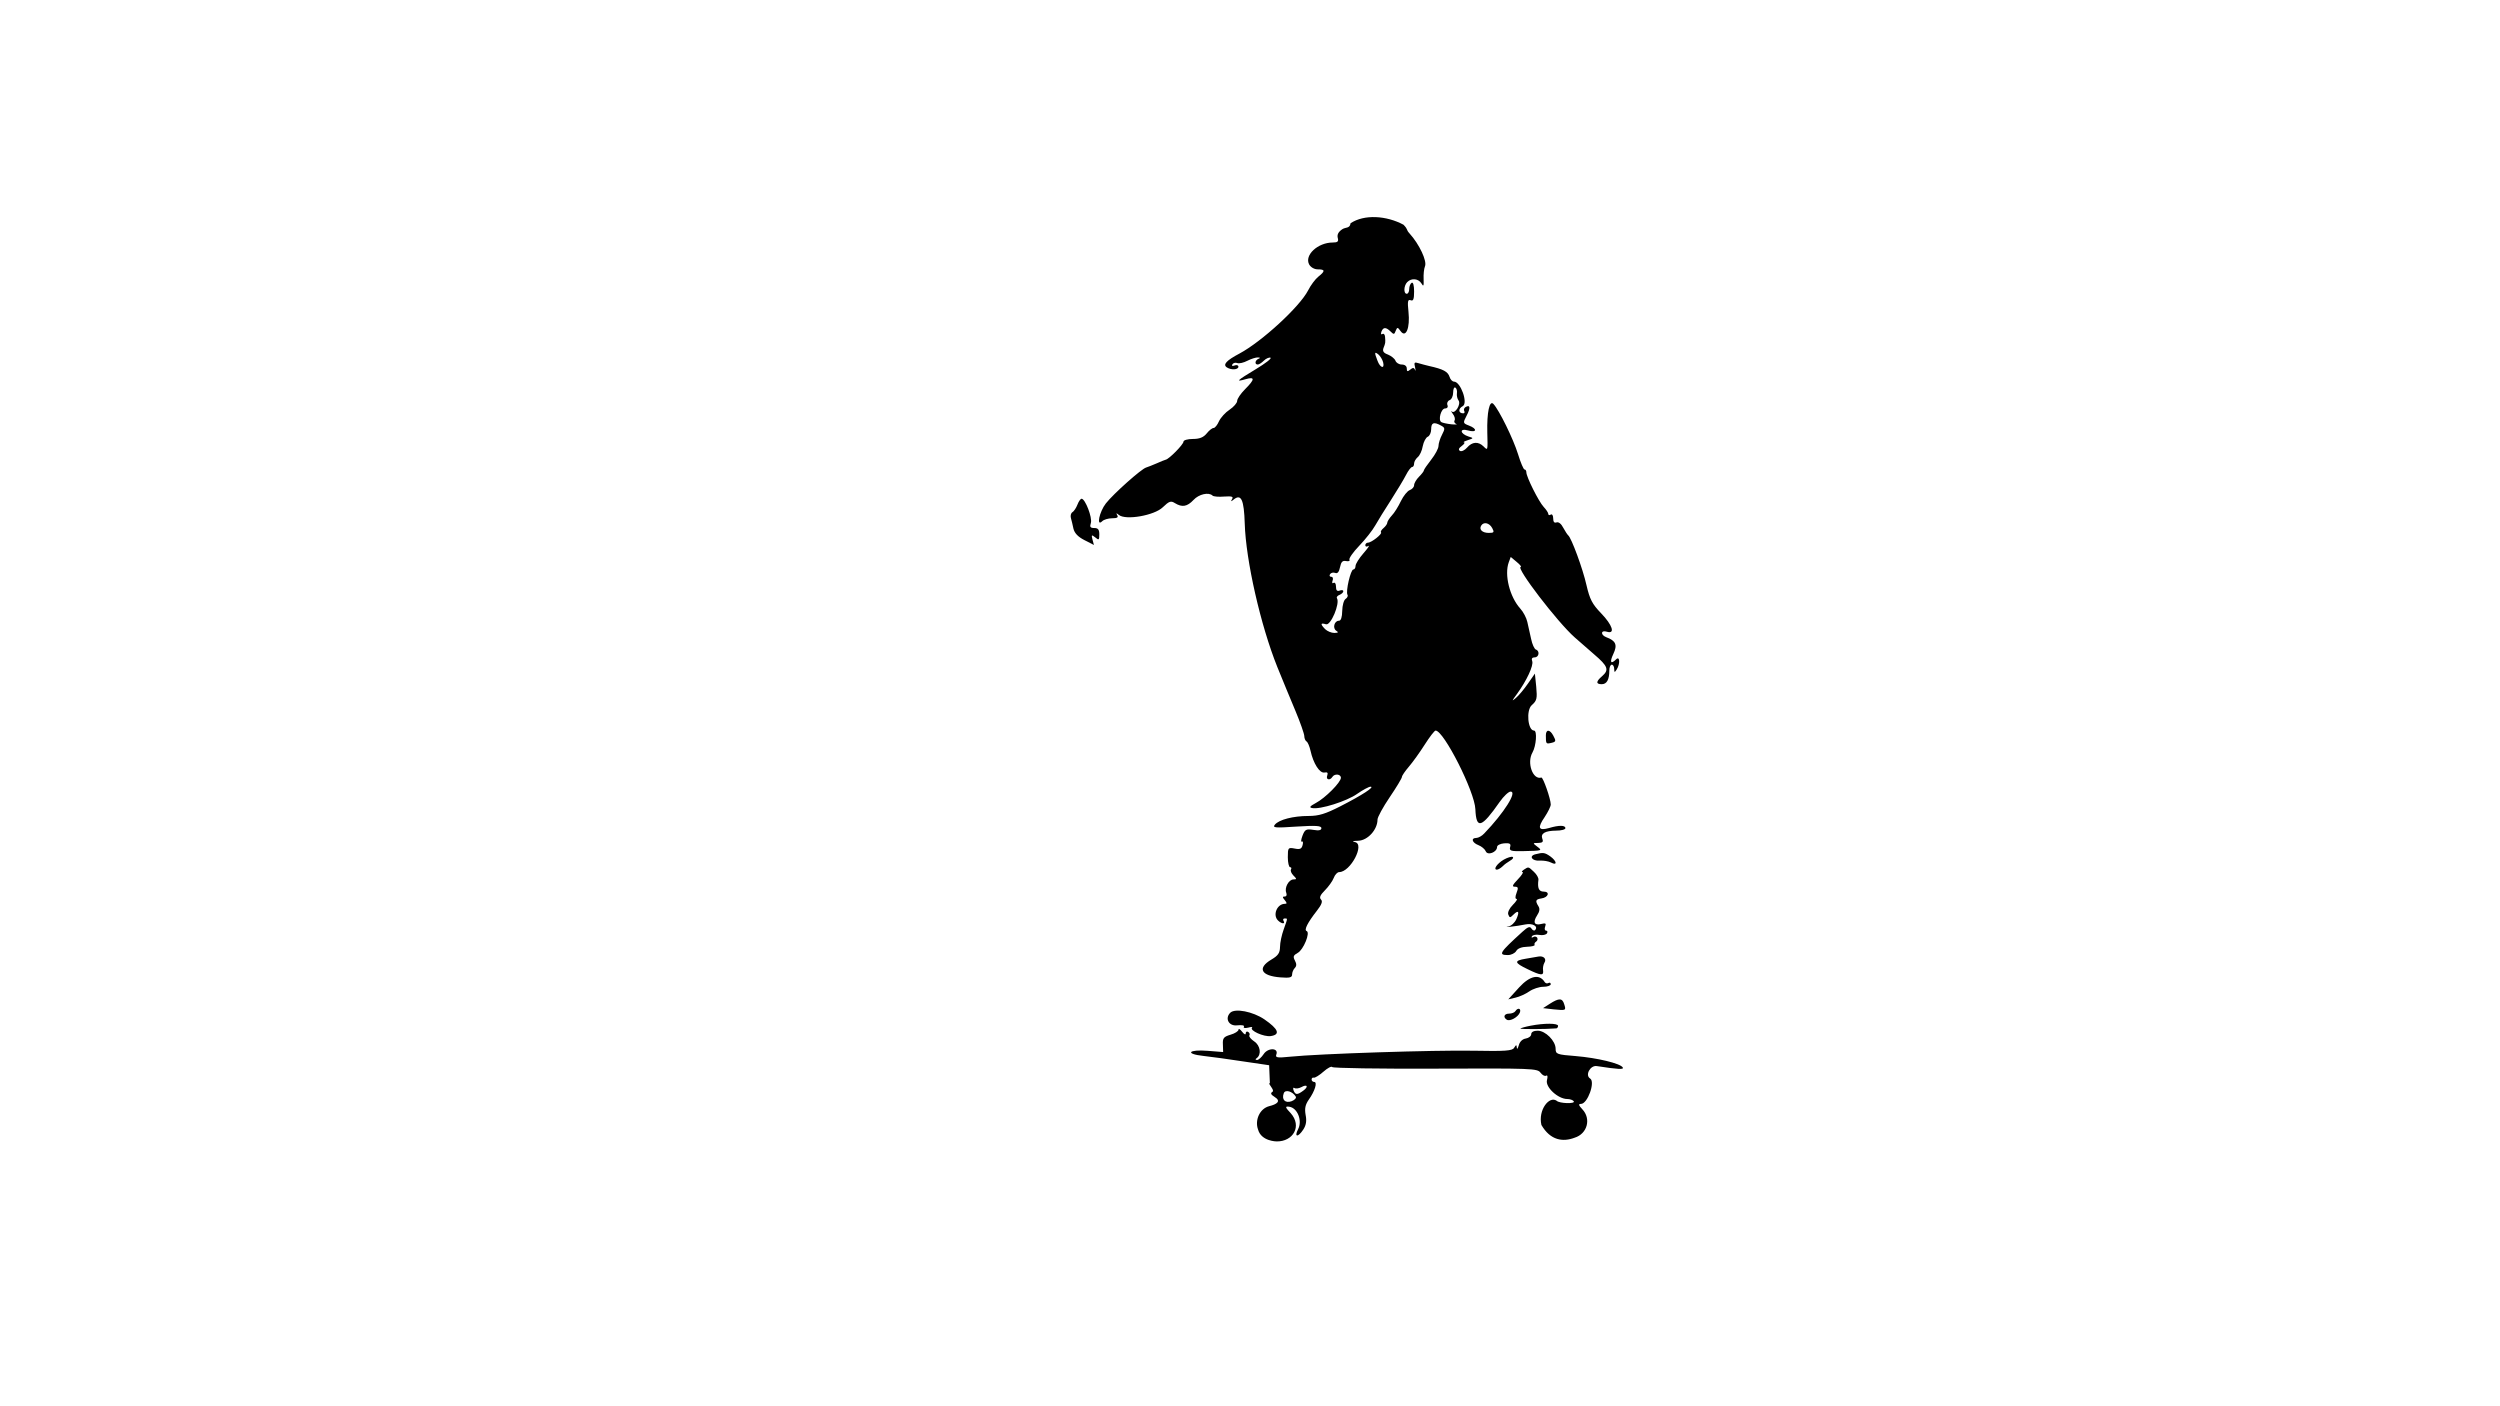 <?xml version="1.0" encoding="UTF-8" standalone="no"?>
<!-- Created with Inkscape (http://www.inkscape.org/) -->

<svg
   width="1366"
   height="768"
   viewBox="0 0 361.421 203.2"
   version="1.1"
   id="svg5"
   inkscape:version="1.1 (c68e22c387, 2021-05-23)"
   sodipodi:docname="holka.svg"
   xmlns:inkscape="http://www.inkscape.org/namespaces/inkscape"
   xmlns:sodipodi="http://sodipodi.sourceforge.net/DTD/sodipodi-0.dtd"
   xmlns="http://www.w3.org/2000/svg"
   xmlns:svg="http://www.w3.org/2000/svg">
  <sodipodi:namedview
     id="namedview7"
     pagecolor="#ffffff"
     bordercolor="#cccccc"
     borderopacity="1"
     inkscape:pageshadow="0"
     inkscape:pageopacity="1"
     inkscape:pagecheckerboard="0"
     inkscape:document-units="px"
     showgrid="false"
     inkscape:lockguides="true"
     inkscape:zoom="0.96744792"
     inkscape:cx="1352.5276"
     inkscape:cy="311.12786"
     inkscape:window-width="2400"
     inkscape:window-height="1434"
     inkscape:window-x="2391"
     inkscape:window-y="-9"
     inkscape:window-maximized="1"
     inkscape:current-layer="layer1" />
  <defs
     id="defs2" />
  <g
     inkscape:label="Vrstva 1"
     inkscape:groupmode="layer"
     id="layer1">
    <path
       d="m 194.079,33.12 c -0.582,0.388 -0.794,0.776 -0.688,1.252 0.159,0.547 0,0.688 -0.723,0.688 -2.152,0 -4.128,1.834 -3.404,3.175 0.229,0.406 0.741,0.706 1.252,0.706 1.076,0 1.094,0.247 0.071,1.058 -0.441,0.353 -1.111,1.252 -1.482,1.993 -1.217,2.364 -6.685,7.391 -9.913,9.119 -1.905,1.005 -2.452,1.605 -1.817,2.011 0.635,0.406 1.658,0.335 1.658,-0.106 0,-0.212 -0.247,-0.3 -0.547,-0.176 -0.335,0.123 -0.459,0.053 -0.318,-0.176 0.123,-0.194 0.441,-0.282 0.706,-0.176 0.265,0.106 0.935,-0.053 1.464,-0.335 0.547,-0.282 1.235,-0.494 1.517,-0.476 0.353,0.018 0.388,0.071 0.088,0.194 -0.512,0.212 -0.6,0.829 -0.106,0.829 0.176,0 0.564,-0.247 0.882,-0.564 0.3,-0.3 0.741,-0.494 0.953,-0.423 0.229,0.088 -0.741,0.829 -2.117,1.658 -2.805,1.693 -2.999,1.887 -1.464,1.446 1.358,-0.388 1.341,0.018 -0.088,1.446 -0.635,0.635 -1.147,1.393 -1.147,1.693 0,0.3 -0.494,0.864 -1.094,1.27 -0.6,0.388 -1.288,1.147 -1.535,1.676 -0.229,0.529 -0.582,0.97 -0.776,0.97 -0.212,0 -0.653,0.353 -1.005,0.794 -0.459,0.564 -1.023,0.794 -1.993,0.794 -0.758,0 -1.358,0.176 -1.358,0.388 0,0.406 -2.099,2.54 -2.575,2.611 -0.141,0.035 -0.723,0.265 -1.305,0.529 -0.582,0.247 -1.27,0.529 -1.517,0.6 -0.67,0.176 -4.727,3.792 -5.821,5.186 -0.953,1.217 -1.411,3.457 -0.529,2.575 0.229,-0.229 0.882,-0.423 1.429,-0.423 0.723,0 0.935,-0.123 0.741,-0.441 -0.194,-0.335 -0.141,-0.353 0.247,-0.035 0.988,0.794 5.115,0.071 6.332,-1.111 0.935,-0.9 1.182,-0.97 1.764,-0.6 1.041,0.635 1.764,0.512 2.681,-0.459 0.776,-0.847 2.205,-1.164 2.752,-0.635 0.123,0.141 0.882,0.212 1.676,0.141 1.129,-0.071 1.376,0 1.147,0.37 -0.212,0.388 -0.176,0.388 0.247,0.053 1.076,-0.864 1.482,0.035 1.587,3.475 0.159,5.345 2.293,14.728 4.71,20.743 0.758,1.852 1.923,4.71 2.628,6.368 0.688,1.64 1.252,3.263 1.27,3.598 0,0.318 0.141,0.688 0.318,0.794 0.194,0.106 0.441,0.723 0.582,1.341 0.406,1.852 1.323,3.281 2.011,3.157 0.441,-0.088 0.547,0.035 0.406,0.441 -0.229,0.6 0.388,0.758 0.741,0.194 0.318,-0.512 1.235,-0.423 1.235,0.123 0,0.653 -2.258,2.928 -3.634,3.651 -0.847,0.459 -0.988,0.635 -0.529,0.723 1.129,0.247 5.027,-0.988 6.509,-2.046 0.811,-0.564 1.693,-1.041 1.94,-1.041 0.67,0 -1.199,1.217 -4.374,2.84 -2.152,1.094 -3.104,1.393 -4.586,1.393 -2.223,0 -4.269,0.529 -4.868,1.252 -0.37,0.459 0,0.494 3.14,0.282 2.805,-0.176 3.581,-0.123 3.581,0.229 0,0.3 -0.353,0.388 -1.164,0.247 -1.041,-0.159 -1.217,-0.07 -1.57,0.847 -0.212,0.564 -0.247,0.953 -0.088,0.847 0.159,-0.088 0.212,0.141 0.106,0.512 -0.141,0.547 -0.388,0.653 -1.147,0.494 -0.935,-0.176 -0.988,-0.141 -0.988,1.252 0,0.794 0.159,1.446 0.335,1.446 0.176,0 0.229,0.141 0.123,0.318 -0.106,0.194 0.053,0.582 0.353,0.882 0.494,0.494 0.494,0.564 0.018,0.564 -0.688,0 -1.341,1.182 -1.058,1.923 0.123,0.318 0.035,0.547 -0.212,0.547 -0.353,0 -0.353,0.106 0,0.529 0.335,0.406 0.335,0.529 0.018,0.529 -1.129,0 -1.799,1.605 -1.005,2.399 0.512,0.512 1.111,0.564 0.811,0.07 -0.123,-0.194 -0.053,-0.353 0.159,-0.353 0.459,0 0.459,-0.106 -0.141,1.588 -0.282,0.776 -0.529,1.905 -0.529,2.522 -0.018,0.882 -0.265,1.252 -1.252,1.834 -2.081,1.235 -1.499,2.364 1.323,2.575 1.341,0.106 1.676,0.018 1.676,-0.423 0,-0.3 0.176,-0.723 0.388,-0.935 0.265,-0.265 0.282,-0.582 0.018,-1.076 -0.3,-0.564 -0.229,-0.758 0.406,-1.111 0.829,-0.441 1.852,-2.946 1.288,-3.157 -0.406,-0.141 0.141,-1.217 1.464,-2.91 0.706,-0.9 0.882,-1.376 0.617,-1.64 -0.282,-0.282 -0.123,-0.653 0.564,-1.341 0.512,-0.512 1.094,-1.323 1.27,-1.782 0.176,-0.476 0.529,-0.847 0.794,-0.847 1.623,0 3.757,-4.057 2.275,-4.339 -0.512,-0.088 -0.318,-0.176 0.494,-0.194 1.358,-0.053 2.769,-1.605 2.769,-3.069 0,-0.335 0.794,-1.799 1.764,-3.228 0.97,-1.429 1.764,-2.752 1.764,-2.928 0,-0.176 0.459,-0.847 1.005,-1.482 0.547,-0.635 1.587,-2.081 2.293,-3.193 0.706,-1.111 1.411,-2.028 1.57,-2.028 1.182,0 5.662,8.837 5.75,11.377 0.123,2.946 0.882,2.716 3.51,-1.058 0.582,-0.829 1.288,-1.499 1.587,-1.499 0.988,0 -0.917,3.034 -3.81,6.05 -0.335,0.37 -0.864,0.653 -1.147,0.653 -0.829,0 -0.617,0.688 0.3,1.041 0.459,0.176 0.935,0.582 1.058,0.882 0.265,0.67 1.64,0.141 1.64,-0.617 0,-0.247 0.459,-0.476 1.023,-0.529 0.829,-0.053 1.005,0.053 0.864,0.547 -0.141,0.547 0.106,0.617 1.887,0.582 2.769,-0.053 2.805,-0.071 2.028,-0.653 -0.67,-0.512 -0.67,-0.529 0.141,-0.529 0.635,-0.018 0.776,-0.159 0.6,-0.6 -0.282,-0.776 0.388,-1.164 2.011,-1.182 0.723,0 1.323,-0.159 1.323,-0.353 0,-0.441 -0.9,-0.459 -2.381,-0.018 -1.517,0.423 -1.693,-0.018 -0.617,-1.587 0.476,-0.723 0.882,-1.535 0.882,-1.817 0,-0.794 -1.111,-3.969 -1.358,-3.898 -1.235,0.388 -2.134,-2.134 -1.288,-3.616 0.547,-0.953 0.706,-3.175 0.229,-3.175 -0.9,0 -1.164,-2.928 -0.335,-3.669 0.741,-0.653 0.811,-0.953 0.653,-2.663 l -0.194,-1.905 -1.005,1.446 c -0.547,0.794 -1.323,1.729 -1.746,2.081 -0.635,0.547 -0.6,0.441 0.159,-0.582 1.393,-1.905 2.434,-4.128 2.205,-4.745 -0.141,-0.353 -0.018,-0.547 0.353,-0.547 0.635,0 0.776,-0.935 0.176,-1.129 -0.212,-0.071 -0.529,-0.758 -0.688,-1.535 -0.159,-0.758 -0.406,-1.87 -0.547,-2.452 -0.123,-0.582 -0.582,-1.464 -1.023,-1.94 -1.535,-1.711 -2.328,-4.886 -1.658,-6.703 l 0.282,-0.758 0.864,0.723 c 0.476,0.388 0.741,0.723 0.582,0.723 -0.776,0.035 5.309,7.99 7.814,10.195 0.512,0.459 1.764,1.552 2.787,2.434 2.028,1.729 2.205,2.258 1.147,3.175 -0.882,0.758 -0.9,1.147 -0.035,1.147 0.723,0 1.094,-0.653 1.094,-1.976 0,-0.459 0.159,-0.847 0.353,-0.847 0.194,0 0.353,0.282 0.353,0.617 0.018,0.529 0.053,0.547 0.353,0.088 0.529,-0.811 0.459,-2.011 -0.071,-1.482 -0.794,0.794 -0.97,0.423 -0.406,-0.776 0.617,-1.305 0.37,-1.905 -1.023,-2.417 -0.864,-0.335 -0.794,-1.076 0.088,-0.794 1.252,0.388 0.811,-0.97 -0.847,-2.681 -1.27,-1.323 -1.623,-1.993 -2.099,-4.039 -0.529,-2.381 -2.187,-6.862 -2.646,-7.214 -0.123,-0.106 -0.441,-0.6 -0.723,-1.111 -0.282,-0.564 -0.67,-0.864 -0.97,-0.758 -0.318,0.123 -0.476,-0.088 -0.476,-0.582 0,-0.423 -0.159,-0.67 -0.353,-0.547 -0.194,0.123 -0.353,0.088 -0.353,-0.088 0,-0.176 -0.3,-0.635 -0.67,-1.023 -0.723,-0.776 -2.505,-4.339 -2.505,-5.009 0,-0.229 -0.123,-0.406 -0.265,-0.406 -0.141,0 -0.564,-0.988 -0.935,-2.205 -0.688,-2.223 -2.734,-6.385 -3.563,-7.267 -0.564,-0.6 -0.953,1.217 -0.882,4.128 0.071,2.663 0.088,2.646 -0.547,2.011 -0.758,-0.741 -1.64,-0.688 -2.381,0.176 -0.335,0.388 -0.794,0.6 -1.023,0.476 -0.265,-0.176 -0.176,-0.406 0.265,-0.723 0.353,-0.265 0.494,-0.494 0.318,-0.512 -0.194,-0.018 0.071,-0.159 0.547,-0.318 0.864,-0.282 0.864,-0.3 0.106,-0.529 -1.252,-0.406 -1.341,-1.235 -0.088,-0.882 1.288,0.37 1.411,-0.229 0.141,-0.706 -0.864,-0.335 -0.882,-0.37 -0.318,-1.446 0.582,-1.111 0.512,-1.623 -0.176,-1.217 -0.212,0.141 -0.282,0.388 -0.176,0.564 0.106,0.194 0.035,0.335 -0.159,0.335 -0.706,0 -0.741,-0.688 -0.053,-1.041 0.794,-0.441 -0.318,-3.545 -1.27,-3.545 -0.229,0 -0.529,-0.3 -0.635,-0.67 -0.247,-0.776 -0.9,-1.129 -2.963,-1.587 -0.441,-0.106 -1.129,-0.282 -1.535,-0.406 -0.6,-0.194 -0.67,-0.106 -0.494,0.6 0.106,0.459 0.106,0.617 0,0.37 -0.159,-0.353 -0.318,-0.353 -0.706,-0.035 -0.388,0.318 -0.494,0.282 -0.494,-0.176 0,-0.335 -0.282,-0.564 -0.723,-0.564 -0.388,0 -0.811,-0.247 -0.917,-0.564 -0.123,-0.3 -0.617,-0.688 -1.094,-0.882 -0.635,-0.229 -0.794,-0.494 -0.635,-0.935 0.282,-0.723 0.3,-0.758 0.229,-1.605 -0.018,-0.353 -0.194,-0.547 -0.388,-0.423 -0.194,0.123 -0.247,-0.018 -0.141,-0.335 0.265,-0.688 0.653,-0.688 1.323,-0.035 0.459,0.459 0.547,0.459 0.741,-0.088 0.229,-0.564 0.282,-0.564 0.723,0.053 0.758,1.023 1.376,-0.476 1.129,-2.805 -0.159,-1.517 -0.106,-1.834 0.318,-1.676 0.37,0.159 0.494,-0.141 0.494,-1.27 0,-0.882 -0.141,-1.376 -0.353,-1.252 -0.194,0.123 -0.353,0.529 -0.353,0.9 0,0.388 -0.159,0.688 -0.353,0.688 -0.494,0 -0.441,-1.182 0.071,-1.693 0.617,-0.617 1.605,-0.512 2.046,0.194 0.3,0.512 0.353,0.406 0.318,-0.617 -0.035,-0.688 0.053,-1.517 0.194,-1.852 0.335,-0.758 -0.829,-3.21 -2.223,-4.745 -0.564,-0.617 -0.15,-0.515 -0.882,-1.27 -2.432,-1.311 -5.665,-1.546 -7.654,-0.21 -0.083,0.766 -0.716,0.553 -1.166,0.845 z m 5.874,19.244 c 0.265,1.023 -0.423,0.847 -0.811,-0.212 -0.476,-1.217 -0.441,-1.376 0.141,-0.9 0.265,0.229 0.564,0.723 0.67,1.111 z m 10.672,4.48 c -0.053,0.335 0.053,0.811 0.229,1.041 0.406,0.512 -0.494,2.011 -0.97,1.605 -0.176,-0.141 -0.106,0 0.141,0.335 0.265,0.335 0.37,0.758 0.265,0.935 -0.123,0.194 -0.018,0.423 0.229,0.529 0.247,0.088 -0.071,0.106 -0.688,0.053 -0.635,-0.071 -1.288,-0.212 -1.464,-0.318 -0.494,-0.3 -0.035,-1.976 0.547,-1.976 0.318,0 0.459,-0.212 0.335,-0.494 -0.106,-0.282 0.035,-0.6 0.318,-0.706 0.282,-0.106 0.512,-0.6 0.512,-1.111 0,-0.494 0.141,-0.811 0.318,-0.706 0.176,0.106 0.282,0.476 0.229,0.811 z m -2.311,4.674 c 0.6,0.318 0.617,0.441 0.159,1.323 -0.282,0.529 -0.512,1.27 -0.512,1.623 0,0.37 -0.476,1.252 -1.058,1.993 -0.582,0.741 -1.058,1.429 -1.058,1.552 0,0.123 -0.318,0.529 -0.706,0.917 -0.388,0.388 -0.706,0.935 -0.706,1.217 0,0.265 -0.282,0.582 -0.617,0.706 -0.335,0.106 -0.917,0.829 -1.288,1.587 -0.37,0.776 -0.953,1.729 -1.323,2.099 -0.353,0.388 -0.653,0.864 -0.653,1.041 0,0.176 -0.247,0.512 -0.529,0.758 -0.3,0.247 -0.476,0.529 -0.37,0.635 0.212,0.212 -1.376,1.482 -1.887,1.482 -0.212,0 -0.388,0.176 -0.388,0.37 0,0.212 0.194,0.265 0.441,0.106 0.247,-0.141 -0.07,0.335 -0.706,1.058 -0.635,0.723 -1.147,1.552 -1.147,1.834 0,0.282 -0.141,0.512 -0.318,0.512 -0.388,0 -1.129,3.193 -0.847,3.651 0.106,0.159 -0.018,0.441 -0.265,0.6 -0.265,0.159 -0.476,0.935 -0.494,1.729 -0.018,0.917 -0.176,1.429 -0.476,1.429 -0.67,0 -0.953,1.076 -0.388,1.446 0.37,0.229 0.3,0.3 -0.282,0.318 -0.423,0 -1.005,-0.247 -1.323,-0.547 -0.723,-0.741 -0.688,-0.953 0.123,-0.706 0.688,0.229 2.046,-3.016 1.587,-3.757 -0.106,-0.159 0.071,-0.388 0.37,-0.494 0.3,-0.123 0.547,-0.353 0.547,-0.529 0,-0.159 -0.229,-0.212 -0.529,-0.088 -0.37,0.141 -0.529,-0.035 -0.529,-0.564 0,-0.423 -0.159,-0.67 -0.353,-0.547 -0.194,0.123 -0.247,-0.018 -0.141,-0.335 0.123,-0.3 0.035,-0.547 -0.194,-0.547 -0.229,0 -0.3,-0.176 -0.176,-0.37 0.123,-0.212 0.459,-0.3 0.741,-0.194 0.335,0.141 0.564,-0.123 0.706,-0.829 0.159,-0.776 0.37,-0.988 0.882,-0.882 0.37,0.071 0.582,-0.018 0.476,-0.194 -0.106,-0.176 0.529,-1.094 1.411,-2.011 0.9,-0.935 1.94,-2.258 2.311,-2.928 0.388,-0.688 1.411,-2.346 2.293,-3.704 0.864,-1.358 1.852,-2.981 2.17,-3.616 0.318,-0.635 0.723,-1.147 0.882,-1.147 0.159,0 0.282,-0.212 0.282,-0.494 0,-0.265 0.229,-0.67 0.512,-0.917 0.3,-0.229 0.635,-0.953 0.741,-1.605 0.123,-0.635 0.459,-1.252 0.723,-1.358 0.265,-0.106 0.494,-0.6 0.494,-1.076 0,-0.97 0.37,-1.111 1.411,-0.547 z m 7.408,14.817 c 0.335,0.617 0.265,0.706 -0.494,0.706 -0.935,0 -1.446,-0.494 -1.094,-1.058 0.353,-0.582 1.182,-0.406 1.587,0.353 z"
       id="path1044"
       style="fill:#000000;stroke:none;stroke-width:0.018"
       sodipodi:nodetypes="ccscscccssccscccsscccssccscssccccssccccccccccccccccccscccscsccscccccsscsscscsscsccccssccccsscsccssssssccscsscscccccccsccsccscccccccscccccccccccsssccsccccccccssscsscccccccccccccccscscccccsssccccsccccccscssscccccccccccscccccccscsssssscssssscccscssscssscccsccccccscsscsccccscccsssccsssscscc" />
    <path
       d="m 155.767,72.949 c -0.176,0.459 -0.494,0.953 -0.723,1.094 -0.212,0.123 -0.318,0.494 -0.229,0.829 0.088,0.318 0.265,1.023 0.37,1.552 0.159,0.653 0.653,1.182 1.587,1.658 l 1.376,0.706 -0.212,-0.794 c -0.176,-0.688 -0.123,-0.723 0.406,-0.3 0.512,0.441 0.582,0.388 0.582,-0.441 0,-0.688 -0.176,-0.917 -0.723,-0.917 -0.582,0 -0.688,-0.159 -0.494,-0.741 0.229,-0.758 -0.811,-3.475 -1.341,-3.493 -0.159,0 -0.423,0.388 -0.6,0.847 z"
       id="path1054"
       style="fill:#000000;stroke:none;stroke-width:0.018" />
    <path
       d="m 223.483,106.321 c 0,1.182 0.035,1.235 0.635,1.111 0.847,-0.176 0.882,-0.265 0.441,-1.076 -0.494,-0.935 -1.076,-0.953 -1.076,-0.035 z"
       id="path1056"
       style="fill:#000000;stroke:none;stroke-width:0.018" />
    <path
       d="m 221.966,123.502 c -0.988,0.247 -0.476,1.005 0.635,0.917 0.547,-0.035 1.27,0.088 1.64,0.282 0.935,0.494 0.829,-0.212 -0.123,-0.9 -0.811,-0.564 -1.041,-0.582 -2.152,-0.3 z"
       id="path1058"
       style="fill:#000000;stroke:none;stroke-width:0.018" />
    <path
       d="m 217.398,124.278 c -0.97,0.564 -1.57,1.446 -0.988,1.446 0.176,0 0.529,-0.212 0.794,-0.459 0.247,-0.265 0.758,-0.635 1.129,-0.847 0.353,-0.194 0.512,-0.441 0.353,-0.529 -0.176,-0.088 -0.758,0.088 -1.288,0.388 z"
       id="path1060"
       style="fill:#000000;stroke:none;stroke-width:0.018" />
    <path
       d="m 220.308,125.724 c -0.282,0.194 -0.388,0.353 -0.194,0.353 0.176,0 -0.123,0.476 -0.688,1.058 -0.776,0.811 -0.882,1.058 -0.423,1.058 0.476,0 0.529,0.159 0.247,0.882 -0.212,0.547 -0.212,0.882 0,0.882 0.176,0 -0.071,0.388 -0.547,0.864 -0.494,0.494 -0.776,1.094 -0.653,1.393 0.194,0.494 0.265,0.494 0.741,0.018 0.741,-0.741 0.917,-0.441 0.423,0.653 -0.229,0.512 -0.741,0.988 -1.164,1.058 -0.406,0.088 -0.265,0.106 0.318,0.035 0.582,-0.053 1.552,-0.212 2.17,-0.335 1.058,-0.212 1.905,0.3 1.376,0.829 -0.123,0.123 -0.353,0.018 -0.512,-0.229 -0.229,-0.37 -0.529,-0.247 -1.305,0.459 -3.334,3.034 -3.545,3.369 -2.099,3.369 0.476,0 1.005,-0.265 1.199,-0.582 0.194,-0.37 0.794,-0.6 1.57,-0.617 0.67,-0.018 1.164,-0.141 1.094,-0.282 -0.088,-0.123 0.018,-0.335 0.212,-0.459 0.194,-0.123 0.265,-0.37 0.159,-0.564 -0.106,-0.176 -0.388,-0.229 -0.582,-0.088 -0.212,0.123 -0.3,0.07 -0.176,-0.123 0.123,-0.194 0.617,-0.282 1.076,-0.194 0.476,0.088 0.953,-0.018 1.094,-0.229 0.123,-0.212 0.07,-0.388 -0.123,-0.388 -0.194,0 -0.265,-0.265 -0.141,-0.582 0.176,-0.476 0.07,-0.547 -0.547,-0.388 -1.005,0.265 -1.27,-0.229 -0.617,-1.235 0.37,-0.547 0.423,-0.97 0.194,-1.323 -0.494,-0.794 -0.406,-1.005 0.423,-1.129 1.023,-0.141 1.288,-0.988 0.335,-0.988 -0.706,0 -0.917,-0.512 -0.758,-1.711 0.035,-0.265 -0.247,-0.776 -0.653,-1.147 -0.829,-0.776 -0.758,-0.758 -1.446,-0.318 z"
       id="path1062"
       style="fill:#000000;stroke:none;stroke-width:0.018" />
    <path
       d="m 222.425,138.283 c -0.282,0.053 -1.129,0.194 -1.852,0.318 -1.729,0.282 -1.676,0.582 0.282,1.517 1.923,0.935 2.346,0.97 2.223,0.159 -0.053,-0.335 0.035,-0.829 0.194,-1.094 0.353,-0.547 -0.106,-1.023 -0.847,-0.9 z"
       id="path1064"
       style="fill:#000000;stroke:none;stroke-width:0.018" />
    <path
       d="m 219.62,142.746 -1.57,1.729 1.041,-0.247 c 0.564,-0.123 1.464,-0.529 1.993,-0.9 0.529,-0.37 1.446,-0.67 2.028,-0.67 0.6,0 1.076,-0.176 1.076,-0.37 0,-0.212 -0.141,-0.282 -0.335,-0.176 -0.176,0.106 -0.406,0.053 -0.529,-0.123 -0.758,-1.235 -2.134,-0.953 -3.704,0.758 z"
       id="path1066"
       style="fill:#000000;stroke:none;stroke-width:0.018" />
    <path
       d="m 224.065,145.109 -0.988,0.635 1.517,0.176 c 1.817,0.176 1.834,0.176 1.535,-0.758 -0.265,-0.882 -0.741,-0.9 -2.064,-0.053 z"
       id="path1068"
       style="fill:#000000;stroke:none;stroke-width:0.018" />
    <path
       d="m 219.073,146.185 c -0.123,0.194 -0.529,0.353 -0.9,0.353 -0.723,0 -0.917,0.512 -0.335,0.882 0.459,0.282 1.623,-0.37 1.887,-1.041 0.229,-0.6 -0.3,-0.758 -0.653,-0.194 z"
       id="path1070"
       style="fill:#000000;stroke:none;stroke-width:0.018" />
    <path
       d="m 177.851,146.415 c -0.811,0.829 -0.194,1.958 0.988,1.817 0.706,-0.07 1.111,0 0.988,0.194 -0.106,0.194 0.141,0.247 0.6,0.141 0.441,-0.123 0.706,-0.123 0.582,0 -0.406,0.406 1.711,1.358 2.699,1.217 1.429,-0.212 1.129,-1.005 -0.917,-2.417 -1.658,-1.129 -4.251,-1.64 -4.939,-0.953 z"
       id="path1072"
       style="fill:#000000;stroke:none;stroke-width:0.018" />
    <path
       d="m 221.278,148.284 c -0.741,0.141 -1.393,0.335 -1.482,0.406 -0.106,0.123 3.757,0.106 5.186,-0.018 0.141,0 0.265,-0.176 0.265,-0.37 0,-0.388 -1.976,-0.406 -3.969,-0.018 z"
       id="path1074"
       style="fill:#000000;stroke:none;stroke-width:0.018" />
    <path
       d="m 179.051,148.866 c -0.018,0.212 -0.529,0.547 -1.164,0.723 -0.988,0.3 -1.147,0.494 -1.094,1.429 l 0.035,1.076 -2.205,-0.176 c -2.822,-0.229 -3.387,0.441 -0.617,0.741 1.111,0.123 3.704,0.476 5.75,0.794 l 3.722,0.547 0.053,1.305 0.053,1.288 c -0.43,-0.039 0.748,0.996 0.388,1.235 -0.335,0.212 -0.265,0.406 0.3,0.758 1.005,0.617 0.303,1.064 -0.773,1.328 -1.393,0.353 -2.118,2.038 -1.624,3.379 0.469,1.721 2.691,1.721 2.691,1.721 2.372,0.033 3.714,-2.207 2.021,-4.094 -0.6,-0.653 -0.992,-1.046 -0.199,-0.923 1.199,0.176 1.923,2.028 1.27,3.263 -0.6,1.164 0,1.199 0.758,0.035 0.406,-0.617 0.512,-1.252 0.335,-2.117 -0.159,-0.917 -0.053,-1.464 0.459,-2.205 0.882,-1.235 1.288,-2.558 0.776,-2.558 -0.194,0 -0.37,-0.159 -0.37,-0.353 0,-0.194 0.141,-0.318 0.318,-0.265 0.159,0.053 0.794,-0.335 1.393,-0.864 0.6,-0.529 1.164,-0.829 1.27,-0.67 0.106,0.159 6.809,0.265 14.922,0.229 13.917,-0.053 14.746,-0.035 15.187,0.582 0.265,0.353 0.617,0.547 0.811,0.441 0.212,-0.141 0.265,0.123 0.123,0.653 -0.247,1.005 1.605,2.716 2.946,2.716 0.406,0 0.829,0.159 0.935,0.335 0.247,0.388 -2.099,0.318 -2.487,-0.088 -1.066,-0.741 -2.695,1.343 -2.195,3.505 1.307,2.254 3.124,2.483 4.805,1.84 1.834,-0.564 2.417,-2.734 1.111,-4.11 -0.547,-0.582 -0.6,-0.776 -0.194,-0.776 0.953,0 2.099,-3.193 1.323,-3.669 -0.776,-0.476 0.018,-1.94 0.953,-1.799 3.122,0.476 3.969,0.529 3.757,0.194 -0.353,-0.582 -3.669,-1.376 -6.791,-1.64 -2.734,-0.212 -2.91,-0.282 -2.91,-1.058 0,-1.129 -1.464,-2.611 -2.593,-2.611 -0.582,0 -0.935,0.194 -0.935,0.512 0,0.265 -0.353,0.547 -0.776,0.617 -0.476,0.071 -0.882,0.441 -1.023,0.988 -0.141,0.476 -0.265,0.635 -0.282,0.353 -0.035,-0.476 -0.088,-0.476 -0.388,0 -0.265,0.441 -1.252,0.512 -5.891,0.423 -5.609,-0.106 -22.366,0.441 -26.476,0.864 -1.887,0.194 -2.187,0.141 -2.011,-0.318 0.37,-0.97 -1.199,-1.023 -1.834,-0.053 -0.3,0.459 -0.741,0.847 -0.953,0.847 -0.265,-0.018 -0.282,-0.106 -0.053,-0.265 0.723,-0.529 0.529,-1.834 -0.353,-2.417 -0.476,-0.318 -0.794,-0.706 -0.706,-0.864 0.106,-0.159 0.035,-0.388 -0.176,-0.512 -0.194,-0.123 -0.353,-0.018 -0.353,0.229 0,0.229 -0.229,0.123 -0.512,-0.247 -0.3,-0.388 -0.529,-0.512 -0.529,-0.3 z m 9.349,8.819 c -0.864,0.635 -1.129,0.617 -1.393,-0.053 -0.106,-0.318 -0.053,-0.459 0.141,-0.335 0.194,0.123 0.617,0.053 0.97,-0.123 0.864,-0.494 1.111,-0.088 0.282,0.512 z m -1.076,0.847 c 0.123,0.194 -0.141,0.494 -0.6,0.67 -0.917,0.335 -1.482,-0.229 -1.129,-1.164 0.212,-0.564 1.252,-0.282 1.729,0.494 z"
       id="path1076"
       style="fill:#000000;stroke:none;stroke-width:0.018"
       sodipodi:nodetypes="cccccccccccccccccccccsscssccccscccccsscccssscccccccccccccscccscscsscccc" />
  </g>
</svg>
